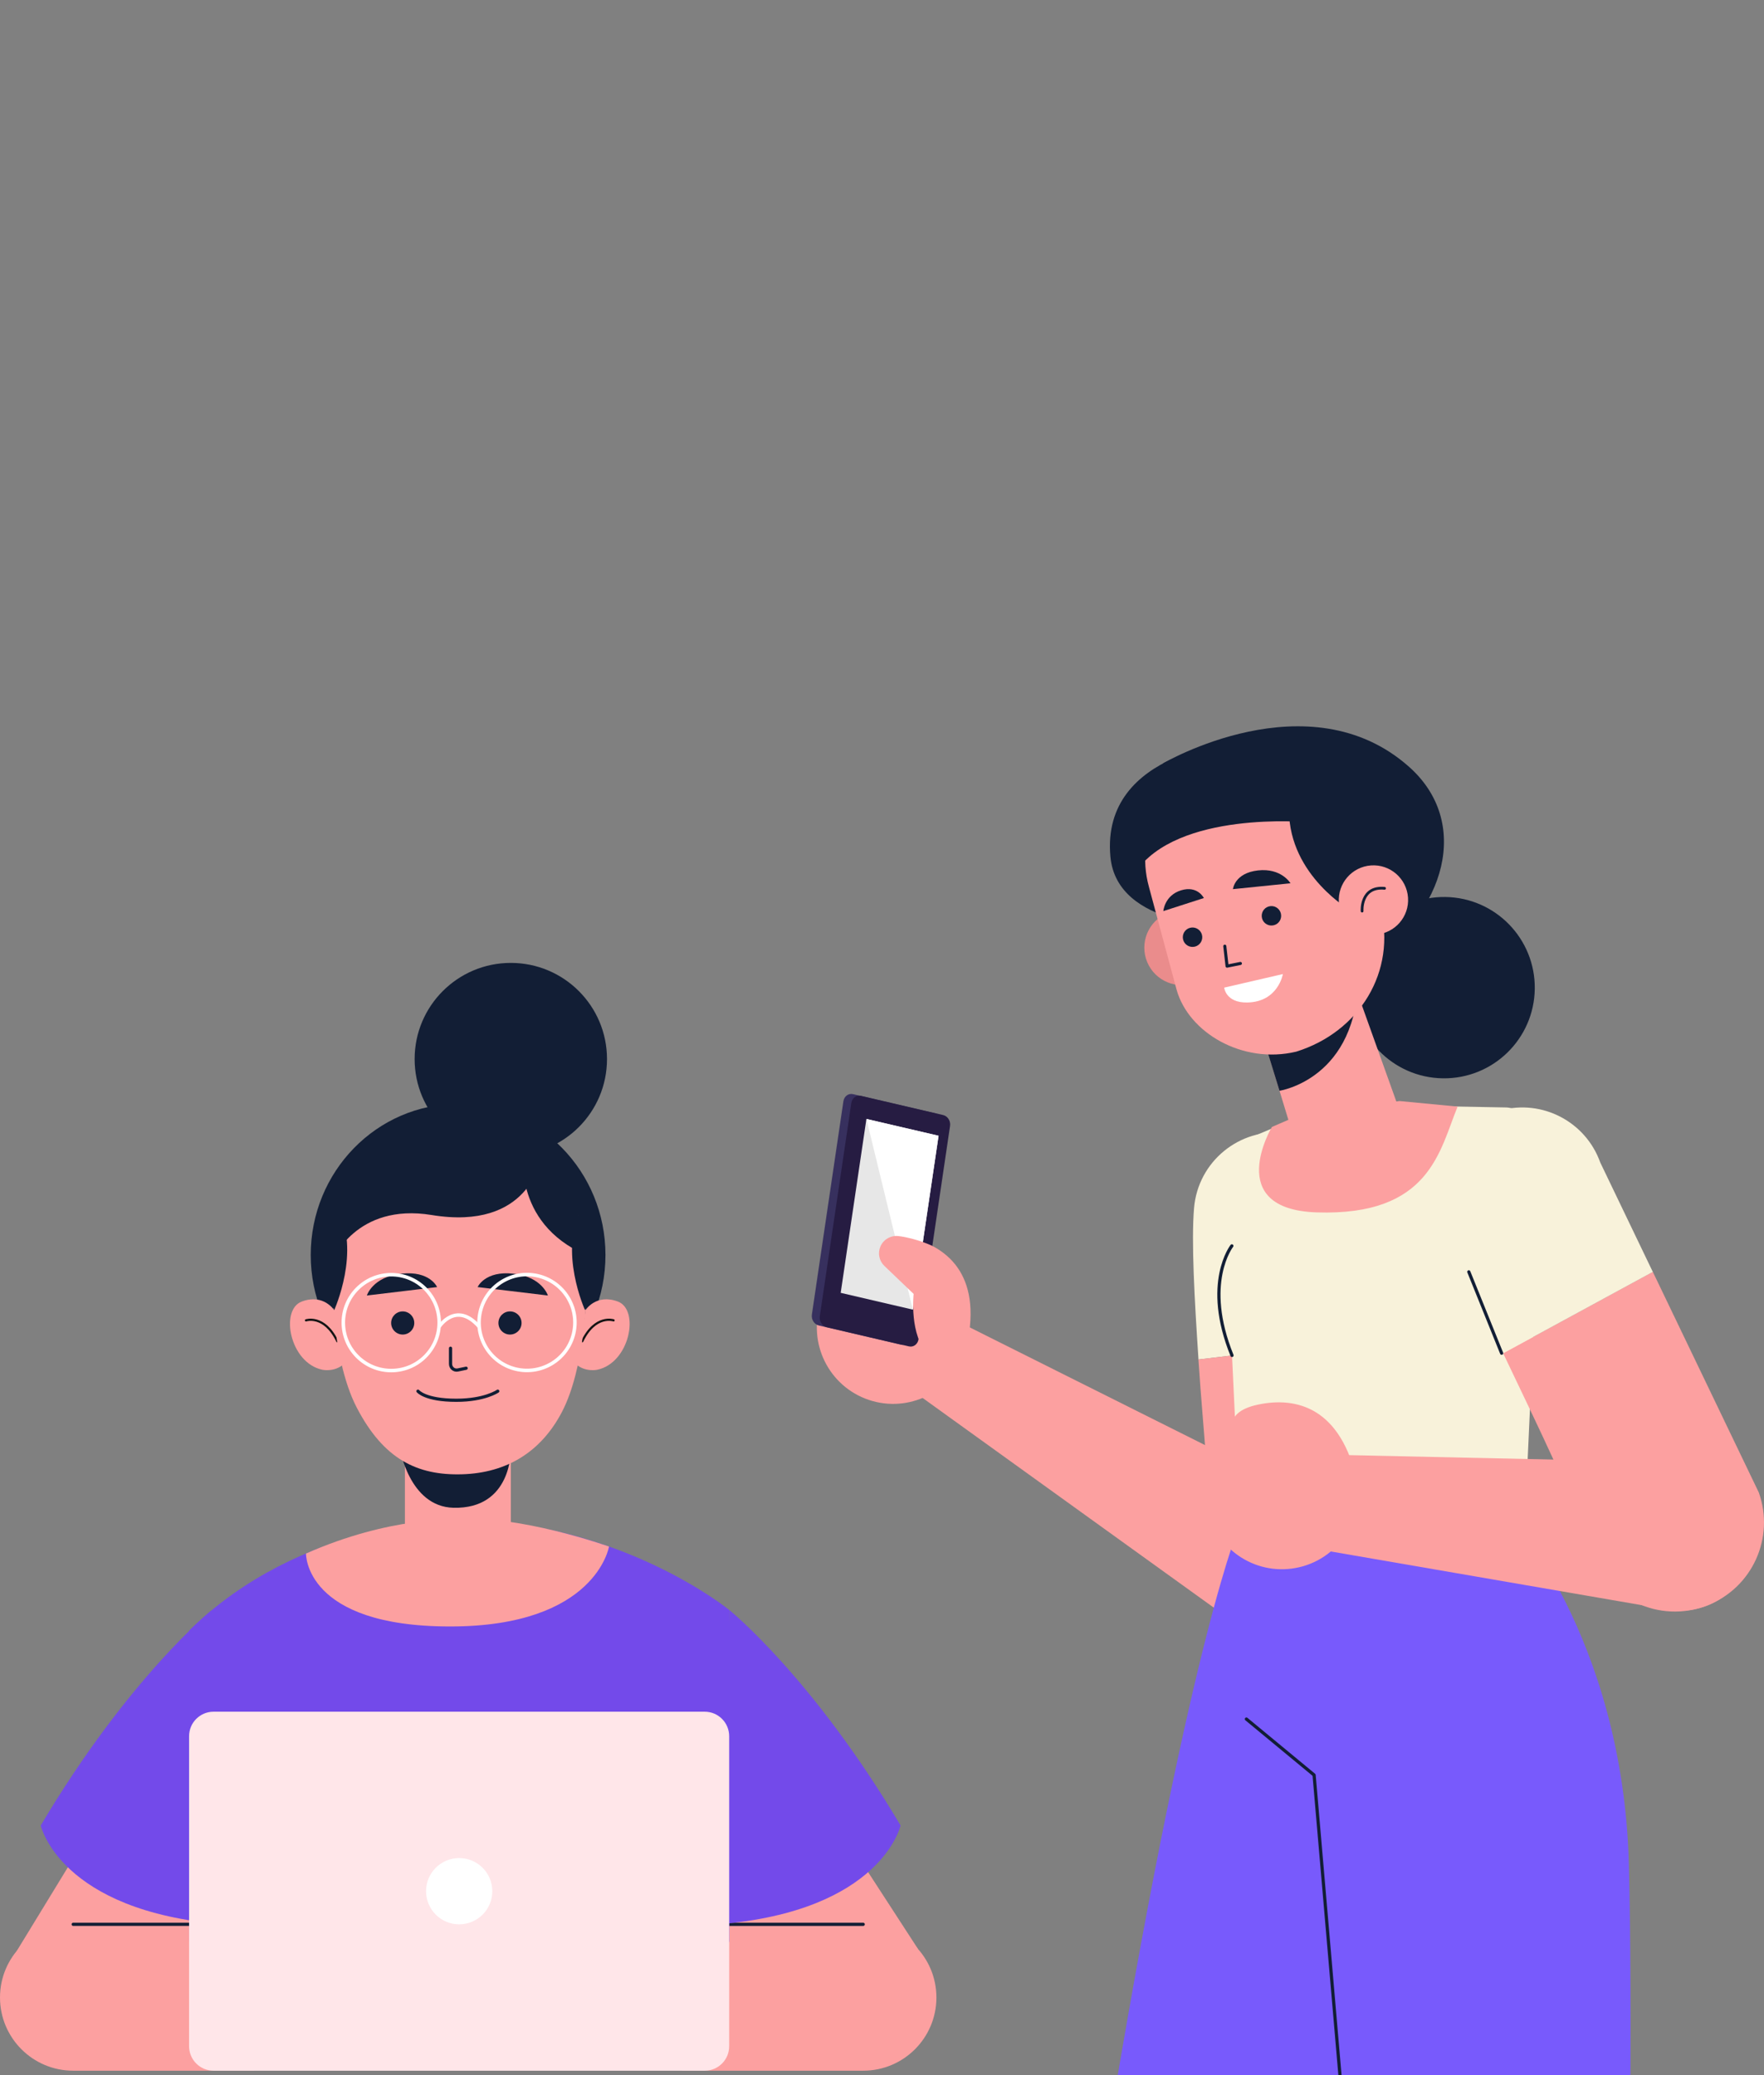 <svg width="629" height="740" viewBox="0 0 629 740" fill="none" xmlns="http://www.w3.org/2000/svg">
<rect x="0" y="0" width="629" height="740" fill="#808080" stroke="none"/>
<g clip-path="url(#clip0_1920_4582)">
<path d="M484.646 434.364C485.197 418.957 473.825 405.734 458.511 403.973C441.985 402.084 427.166 414.207 425.772 430.787C424.763 442.654 425.919 463.086 427.349 484.802L487.673 477.539L484.646 434.364Z" fill="#F8F2DA"/>
<path d="M487.656 477.539L427.332 484.802C429.239 513.542 431.642 530.012 430.303 546.391C428.781 564.879 443.362 580.707 461.905 580.744C479.017 580.78 493.085 567.226 493.708 550.132L487.656 477.539Z" fill="#FCA0A0"/>
<path d="M331.423 466.166L469.99 535.495C485.36 544.023 489.688 560.915 481.692 573.736C473.603 586.685 456.253 590.133 443.836 581.237L318.566 491.018L331.423 466.166Z" fill="#FCA0A0"/>
<path d="M309.761 499.198C323.993 504.003 339.418 496.374 344.224 482.141C349.029 467.908 341.399 452.484 327.166 447.678C312.934 442.873 297.509 450.503 292.704 464.735C287.898 478.95 295.528 494.374 309.761 499.198Z" fill="#FCA0A0"/>
<path d="M312.274 448.504C312.274 448.504 310.899 437.866 324.728 441.387C338.557 444.909 350.919 455.62 344.206 482.141L312.274 448.504Z" fill="#FCA0A0"/>
<path d="M333.462 397.021L304.171 390.18C302.539 389.794 301.016 390.931 300.741 392.692L289.498 468.771C289.241 470.55 290.342 472.292 291.974 472.678L321.265 479.519C322.897 479.904 324.419 478.767 324.695 477.006L335.938 400.927C336.194 399.148 335.094 397.388 333.462 397.021Z" fill="#37305E"/>
<path d="M336.286 397.626L306.995 390.784C305.363 390.399 303.841 391.536 303.565 393.297L292.322 469.376C292.066 471.155 293.166 472.897 294.798 473.282L324.089 480.124C325.721 480.509 327.244 479.372 327.519 477.611L338.762 401.532C339.037 399.753 337.918 397.993 336.286 397.626Z" fill="#261C42"/>
<path d="M334.675 405.017L308.942 399.02L299.771 461.031L325.504 467.028L334.675 405.017Z" fill="#E7E7E7"/>
<path d="M308.941 399.02L325.503 467.028L334.674 405.017L308.941 399.02Z" fill="white"/>
<path d="M332.433 444.285C332.433 444.285 326.784 441.589 320.457 440.8C317.669 440.452 314.991 441.974 313.909 444.56C312.918 446.926 313.487 449.641 315.339 451.42L325.776 461.416C325.776 461.416 324.106 476.235 331.094 483.223L337.385 459.692L332.433 444.285Z" fill="#FCA0A0"/>
<path d="M506.022 529.592L442.14 543.641C442.14 543.641 425.12 581.497 396.801 750.436C396.361 753.041 395.939 755.627 395.518 758.194C426.037 758.616 456.575 759.46 487.094 760.505L527.756 561.303L506.022 529.592Z" fill="#785AFC"/>
<path d="M580.824 664.911C578.66 583.165 537.246 538.981 537.246 538.981L458.6 541.439L479.563 760.247C513.458 761.348 547.352 762.705 581.246 763.934C581.521 725.161 581.484 689.726 580.824 664.911Z" fill="#785AFC"/>
<path d="M444.438 613.025L468.574 632.98L479.542 760.23" stroke="#121E35" stroke-width="1.14" stroke-miterlimit="10" stroke-linecap="round" stroke-linejoin="round"/>
<path d="M464.105 397.975L441.802 407.384C438.226 408.924 435.97 412.519 436.153 416.408L442.151 543.621L543.723 542.392L549.721 410.887C549.904 403.881 544.292 395.48 537.304 394.93L495.982 394.178L464.105 397.975Z" fill="#F8F2DA"/>
<path d="M439.249 444.286C439.249 444.286 428.831 457.51 439.304 483.353" stroke="#121E35" stroke-width="1.14" stroke-miterlimit="10" stroke-linecap="round" stroke-linejoin="round"/>
<path d="M589.353 453.548L535.98 482.563C548.361 508.571 562.043 536.468 566.848 552.204C572.259 569.94 591.664 579.276 608.904 572.453C624.824 566.162 632.894 548.389 627.154 532.249L589.353 453.548Z" fill="#FCA0A0"/>
<path d="M570.607 414.537C565.435 400.029 549.974 391.923 535.099 395.958C519.051 400.304 519.454 437.647 524.278 453.567C527.726 464.975 526.626 462.939 535.98 482.582L589.352 453.567L570.607 414.537Z" fill="#F8F2DA"/>
<path d="M535.446 482.563L523.744 453.548" stroke="#121E35" stroke-width="1.14" stroke-miterlimit="10" stroke-linecap="round" stroke-linejoin="round"/>
<path d="M458.342 518.421L600.466 521.502C615.543 522.291 626.914 535.515 625.429 550.536C623.925 565.741 609.894 576.507 594.817 574.031L459.699 550.701L458.342 518.421Z" fill="#FCA0A0"/>
<path d="M460.707 559.358C475.582 557.359 486.036 543.677 484.037 528.802C482.038 513.928 468.356 503.473 453.481 505.473C438.606 507.472 428.152 521.154 430.151 536.029C432.15 550.903 445.833 561.358 460.707 559.358Z" fill="#FCA0A0"/>
<path d="M440.493 512.809C440.493 512.809 434.551 503.877 448.508 500.906C462.466 497.934 478.294 502.061 484.035 528.802L440.493 512.809Z" fill="#FCA0A0"/>
<path d="M547.262 352.644C547.505 334.788 533.226 320.115 515.37 319.872C497.513 319.63 482.841 333.908 482.598 351.765C482.355 369.621 496.634 384.294 514.49 384.536C532.347 384.779 547.019 370.501 547.262 352.644Z" fill="#121E35"/>
<path d="M414.564 272.303C414.564 272.303 466.781 241.545 502.565 273.568C524.354 293.065 516.082 324.96 486.846 344.732C459.005 363.568 448.715 275.623 448.715 275.623L414.564 272.303Z" fill="#121E35"/>
<path d="M443.193 264.343C443.193 264.343 392.388 267.076 395.946 305.518C398.312 331.049 438.076 330.205 438.076 330.205L443.193 264.343Z" fill="#121E35"/>
<path d="M434.13 333.984C436.313 341.027 432.388 348.51 425.345 350.692C418.302 352.875 410.819 348.95 408.636 341.907C406.454 334.864 410.379 327.381 417.422 325.198C424.446 323.016 431.93 326.941 434.13 333.984Z" fill="#EA8C8C"/>
<path d="M451.115 372.133L460.818 403.991C464.192 415.179 470.19 419.783 481.176 416.353C490.548 413.437 500.581 405.165 498.857 395.481L481.176 346.088L451.115 372.133Z" fill="#FCA0A0"/>
<path d="M464.835 396.966L453.537 401.882C453.537 401.882 435.966 431.246 469.512 432.346C509.99 433.667 513.292 410.282 519.748 394.619L499.059 392.638L464.835 396.966Z" fill="#FCA0A0"/>
<path d="M456.234 388.97C456.234 388.97 484.332 384.843 484.332 347.336L450.053 368.868L456.234 388.97Z" fill="#121E35"/>
<path d="M462.192 375.031C443.099 379.598 423.767 368.282 419.512 352.82L409.681 316.266C404.344 296.88 415.349 276.76 434.533 270.781C454.195 264.673 478.515 274.577 484.641 294.221L492.234 323.695C498.085 346.511 484.678 368.025 462.192 375.031Z" fill="#FCA0A0"/>
<path d="M459.625 289.048C459.754 312.451 481.983 324.923 481.983 324.923L497.793 292.863C497.793 292.863 459.515 269.826 459.625 289.048Z" fill="#121E35"/>
<path d="M466.1 293.193C466.1 293.193 419.624 288.956 404.786 311.204C404.786 311.204 403.502 265.736 453.372 263.077C503.241 260.418 488.77 295.632 488.77 295.632L466.1 293.193Z" fill="#121E35"/>
<path d="M436.734 337.413L437.541 344.529L442.292 343.576" stroke="#121E35" stroke-width="1.101" stroke-miterlimit="10" stroke-linecap="round" stroke-linejoin="round"/>
<path d="M428.576 333.305C429.071 335.157 427.989 337.065 426.137 337.56C424.284 338.055 422.377 336.973 421.882 335.121C421.386 333.268 422.469 331.361 424.321 330.866C426.155 330.37 428.063 331.452 428.576 333.305Z" fill="#121E35"/>
<path d="M456.709 325.675C457.204 327.527 456.122 329.435 454.269 329.93C452.417 330.425 450.51 329.343 450.014 327.491C449.519 325.638 450.601 323.731 452.454 323.236C454.306 322.722 456.214 323.823 456.709 325.675Z" fill="#121E35"/>
<path d="M439.633 317.073L460.156 314.983C460.156 314.983 456.928 309.462 448.565 310.397C440.201 311.333 439.633 317.073 439.633 317.073Z" fill="#121E35"/>
<path d="M429.271 320.246L414.818 324.904C414.818 324.904 415.222 319.329 421.128 317.495C427.033 315.679 429.271 320.246 429.271 320.246Z" fill="#121E35"/>
<path d="M436.516 352.196L457.443 347.354C457.443 347.354 455.792 357.313 444.714 357.497C437.048 357.625 436.516 352.196 436.516 352.196Z" fill="white"/>
<path d="M502.066 320.081C502.543 326.885 497.407 332.791 490.603 333.268C483.798 333.745 477.892 328.609 477.415 321.805C476.939 315 482.074 309.094 488.879 308.618C495.683 308.141 501.589 313.276 502.066 320.081Z" fill="#FCA0A0"/>
<path d="M485.688 324.905C485.688 324.905 485.064 315.973 493.703 316.78" stroke="#121E35" stroke-width="0.981" stroke-miterlimit="10" stroke-linecap="round" stroke-linejoin="round"/>
<path d="M81.012 686.222H26.099C11.683 686.222 0 697.905 0 712.321C0 726.738 11.683 738.421 26.099 738.421H90.696L81.012 686.222Z" fill="#FCA0A0"/>
<path d="M6.031 695.632L40.109 639.82L90.694 646.643L83.192 712.322L6.031 695.632Z" fill="#FCA0A0"/>
<path d="M67.422 686.222H26.1" stroke="#121E35" stroke-width="1.14" stroke-miterlimit="10" stroke-linecap="round" stroke-linejoin="round"/>
<path d="M252.887 686.223H307.8C322.216 686.223 333.9 697.906 333.9 712.322C333.9 726.739 322.216 738.422 307.8 738.422H243.203L252.887 686.223Z" fill="#FCA0A0"/>
<path d="M327.297 694.953L284.379 628.834L243.203 646.643L250.705 712.322L327.297 694.953Z" fill="#FCA0A0"/>
<path d="M256.006 686.223H307.801" stroke="#121E35" stroke-width="1.14" stroke-miterlimit="10" stroke-linecap="round" stroke-linejoin="round"/>
<path d="M162.337 541.916C162.337 541.916 107.662 541.916 67.422 581.495V692.404C67.422 692.404 260.021 695.338 260.021 692.404C260.021 689.469 260.076 574.159 260.076 574.159C260.076 574.159 220.68 541.916 162.337 541.916Z" fill="#734AEA"/>
<path d="M75.566 574.16C75.566 574.16 45.854 598.15 14.527 650.972C14.527 650.972 21.277 681.528 79.638 686.223L75.566 574.16Z" fill="#734AEA"/>
<path d="M260.08 574.16C260.08 574.16 289.792 598.15 321.118 650.972C321.118 650.972 314.369 681.528 256.008 686.223L260.08 574.16Z" fill="#734AEA"/>
<path d="M251.274 738.422H76.154C71.331 738.422 67.424 734.515 67.424 729.691V619.132C67.424 614.308 71.331 610.401 76.154 610.401H251.274C256.098 610.401 260.005 614.308 260.005 619.132V729.691C260.023 734.515 256.116 738.422 251.274 738.422Z" fill="#FFE6E9"/>
<path d="M163.734 686.223C170.257 686.223 175.545 680.935 175.545 674.412C175.545 667.888 170.257 662.6 163.734 662.6C157.21 662.6 151.922 667.888 151.922 674.412C151.922 680.935 157.21 686.223 163.734 686.223Z" fill="white"/>
<path d="M182.163 518.549H144.381V560.862H182.163V518.549Z" fill="#FCA0A0"/>
<path d="M142.525 516.275C142.525 516.275 145.863 537.294 161.692 537.679C182.49 538.175 182.142 517.211 182.142 517.211C182.142 517.211 179.299 523.373 163.232 523.41C145.295 523.428 142.525 516.275 142.525 516.275Z" fill="#121E35"/>
<path d="M163.346 501.437C192.367 501.437 215.893 477.312 215.893 447.551C215.893 417.791 192.367 393.666 163.346 393.666C134.325 393.666 110.799 417.791 110.799 447.551C110.799 477.312 134.325 501.437 163.346 501.437Z" fill="#121E35"/>
<path d="M208.757 467.214C208.757 467.214 212.536 461.198 220.349 464.151C228.144 467.104 224.622 486.05 212.921 488.471C212.921 488.471 208.721 489.388 205.438 486.509C205.419 486.527 208.299 472.533 208.757 467.214Z" fill="#FCA0A0"/>
<path d="M218.789 470.847C218.789 470.847 212.259 468.664 207.619 478.293" stroke="#131313" stroke-width="0.775" stroke-miterlimit="10" stroke-linecap="round" stroke-linejoin="round"/>
<path d="M119.159 467.214C119.159 467.214 115.381 461.198 107.568 464.151C99.773 467.104 103.294 486.05 114.996 488.471C114.996 488.471 119.196 489.388 122.479 486.509C122.479 486.527 119.599 472.533 119.159 467.214Z" fill="#FCA0A0"/>
<path d="M109.107 470.847C109.107 470.847 115.637 468.664 120.277 478.293" stroke="#131313" stroke-width="0.775" stroke-miterlimit="10" stroke-linecap="round" stroke-linejoin="round"/>
<path d="M209.49 450.889C209.49 463.031 208.243 488.433 200.375 503.51C192.983 517.669 180.768 525.281 164.738 525.739C148.708 526.198 136.768 520.329 127.212 501.969C117.657 483.61 118.097 451.109 118.097 451.109C118.097 451.109 118.097 407.733 163.308 407.733C210.903 407.733 209.49 450.889 209.49 450.889Z" fill="#FCA0A0"/>
<path d="M119.162 467.213C119.162 467.213 128.809 446.048 120.299 430.806C120.299 430.806 112.578 455.328 119.162 467.213Z" fill="#121E35"/>
<path d="M208.61 467.213C208.61 467.213 198.963 446.048 207.473 430.806C207.473 430.806 215.177 455.328 208.61 467.213Z" fill="#121E35"/>
<path d="M186.764 410.173C186.764 410.173 182.307 435.832 208.847 447.497C208.847 447.497 207.765 417.454 186.764 410.173Z" fill="#121E35"/>
<path d="M192.725 413.383C192.725 413.383 188.745 438.987 153.933 433.283C126.844 428.844 118.572 449.551 118.572 449.551C118.572 449.551 113.767 411.053 157.51 403.167C157.528 403.167 179.904 403.057 192.725 413.383Z" fill="#121E35"/>
<path d="M147.722 471.78C147.722 474.054 145.87 475.907 143.595 475.907C141.321 475.907 139.469 474.054 139.469 471.78C139.469 469.506 141.321 467.653 143.595 467.653C145.87 467.653 147.722 469.506 147.722 471.78Z" fill="#121E35"/>
<path d="M181.853 475.907C184.132 475.907 185.98 474.059 185.98 471.78C185.98 469.501 184.132 467.653 181.853 467.653C179.574 467.653 177.727 469.501 177.727 471.78C177.727 474.059 179.574 475.907 181.853 475.907Z" fill="#121E35"/>
<path d="M160.648 480.785V486.361C160.648 487.773 161.896 488.819 163.235 488.543L166.206 487.92" stroke="#121E35" stroke-width="1.14" stroke-miterlimit="10" stroke-linecap="round" stroke-linejoin="round"/>
<path d="M155.862 458.978L130.809 461.986C130.809 461.986 132.826 455.346 143.06 454.209C153.295 453.054 155.862 458.978 155.862 458.978Z" fill="#121E35"/>
<path d="M170.314 458.978L195.368 461.986C195.368 461.986 193.351 455.346 183.117 454.209C172.882 453.054 170.314 458.978 170.314 458.978Z" fill="#121E35"/>
<path d="M151.599 483.744C158.275 477.068 158.275 466.245 151.599 459.57C144.924 452.894 134.1 452.894 127.425 459.57C120.749 466.245 120.749 477.068 127.425 483.744C134.1 490.419 144.924 490.419 151.599 483.744Z" stroke="white" stroke-width="1.25" stroke-miterlimit="10"/>
<path d="M204.548 475.522C206.708 466.331 201.009 457.13 191.818 454.97C182.628 452.81 173.427 458.509 171.267 467.699C169.107 476.89 174.806 486.091 183.996 488.251C193.187 490.411 202.388 484.712 204.548 475.522Z" stroke="white" stroke-width="1.25" stroke-miterlimit="10"/>
<path d="M156.617 473.082C156.617 473.082 162.651 463.802 170.831 473.082" stroke="white" stroke-width="1.25" stroke-miterlimit="10"/>
<path d="M149.039 496.1C149.039 496.1 151.552 499.346 162.722 499.346C172.882 499.346 177.486 496.1 177.486 496.1" stroke="#121E35" stroke-width="1.14" stroke-miterlimit="10" stroke-linecap="round" stroke-linejoin="round"/>
<path d="M162.335 541.916C162.335 541.916 139.262 540.669 109.11 554.003C109.11 554.003 108.486 580.011 160.501 580.011C212.535 580.011 217.157 551.509 217.157 551.509C217.157 551.509 184.125 539.715 162.335 541.916Z" fill="#FCA0A0"/>
<path d="M182.143 411.97C201.086 411.97 216.441 396.614 216.441 377.672C216.441 358.73 201.086 343.375 182.143 343.375C163.201 343.375 147.846 358.73 147.846 377.672C147.846 396.614 163.201 411.97 182.143 411.97Z" fill="#121E35"/>
</g>
<defs>
<clipPath id="clip0_1920_4582">
<rect width="629" height="740" fill="white"/>
</clipPath>
</defs>
</svg>
